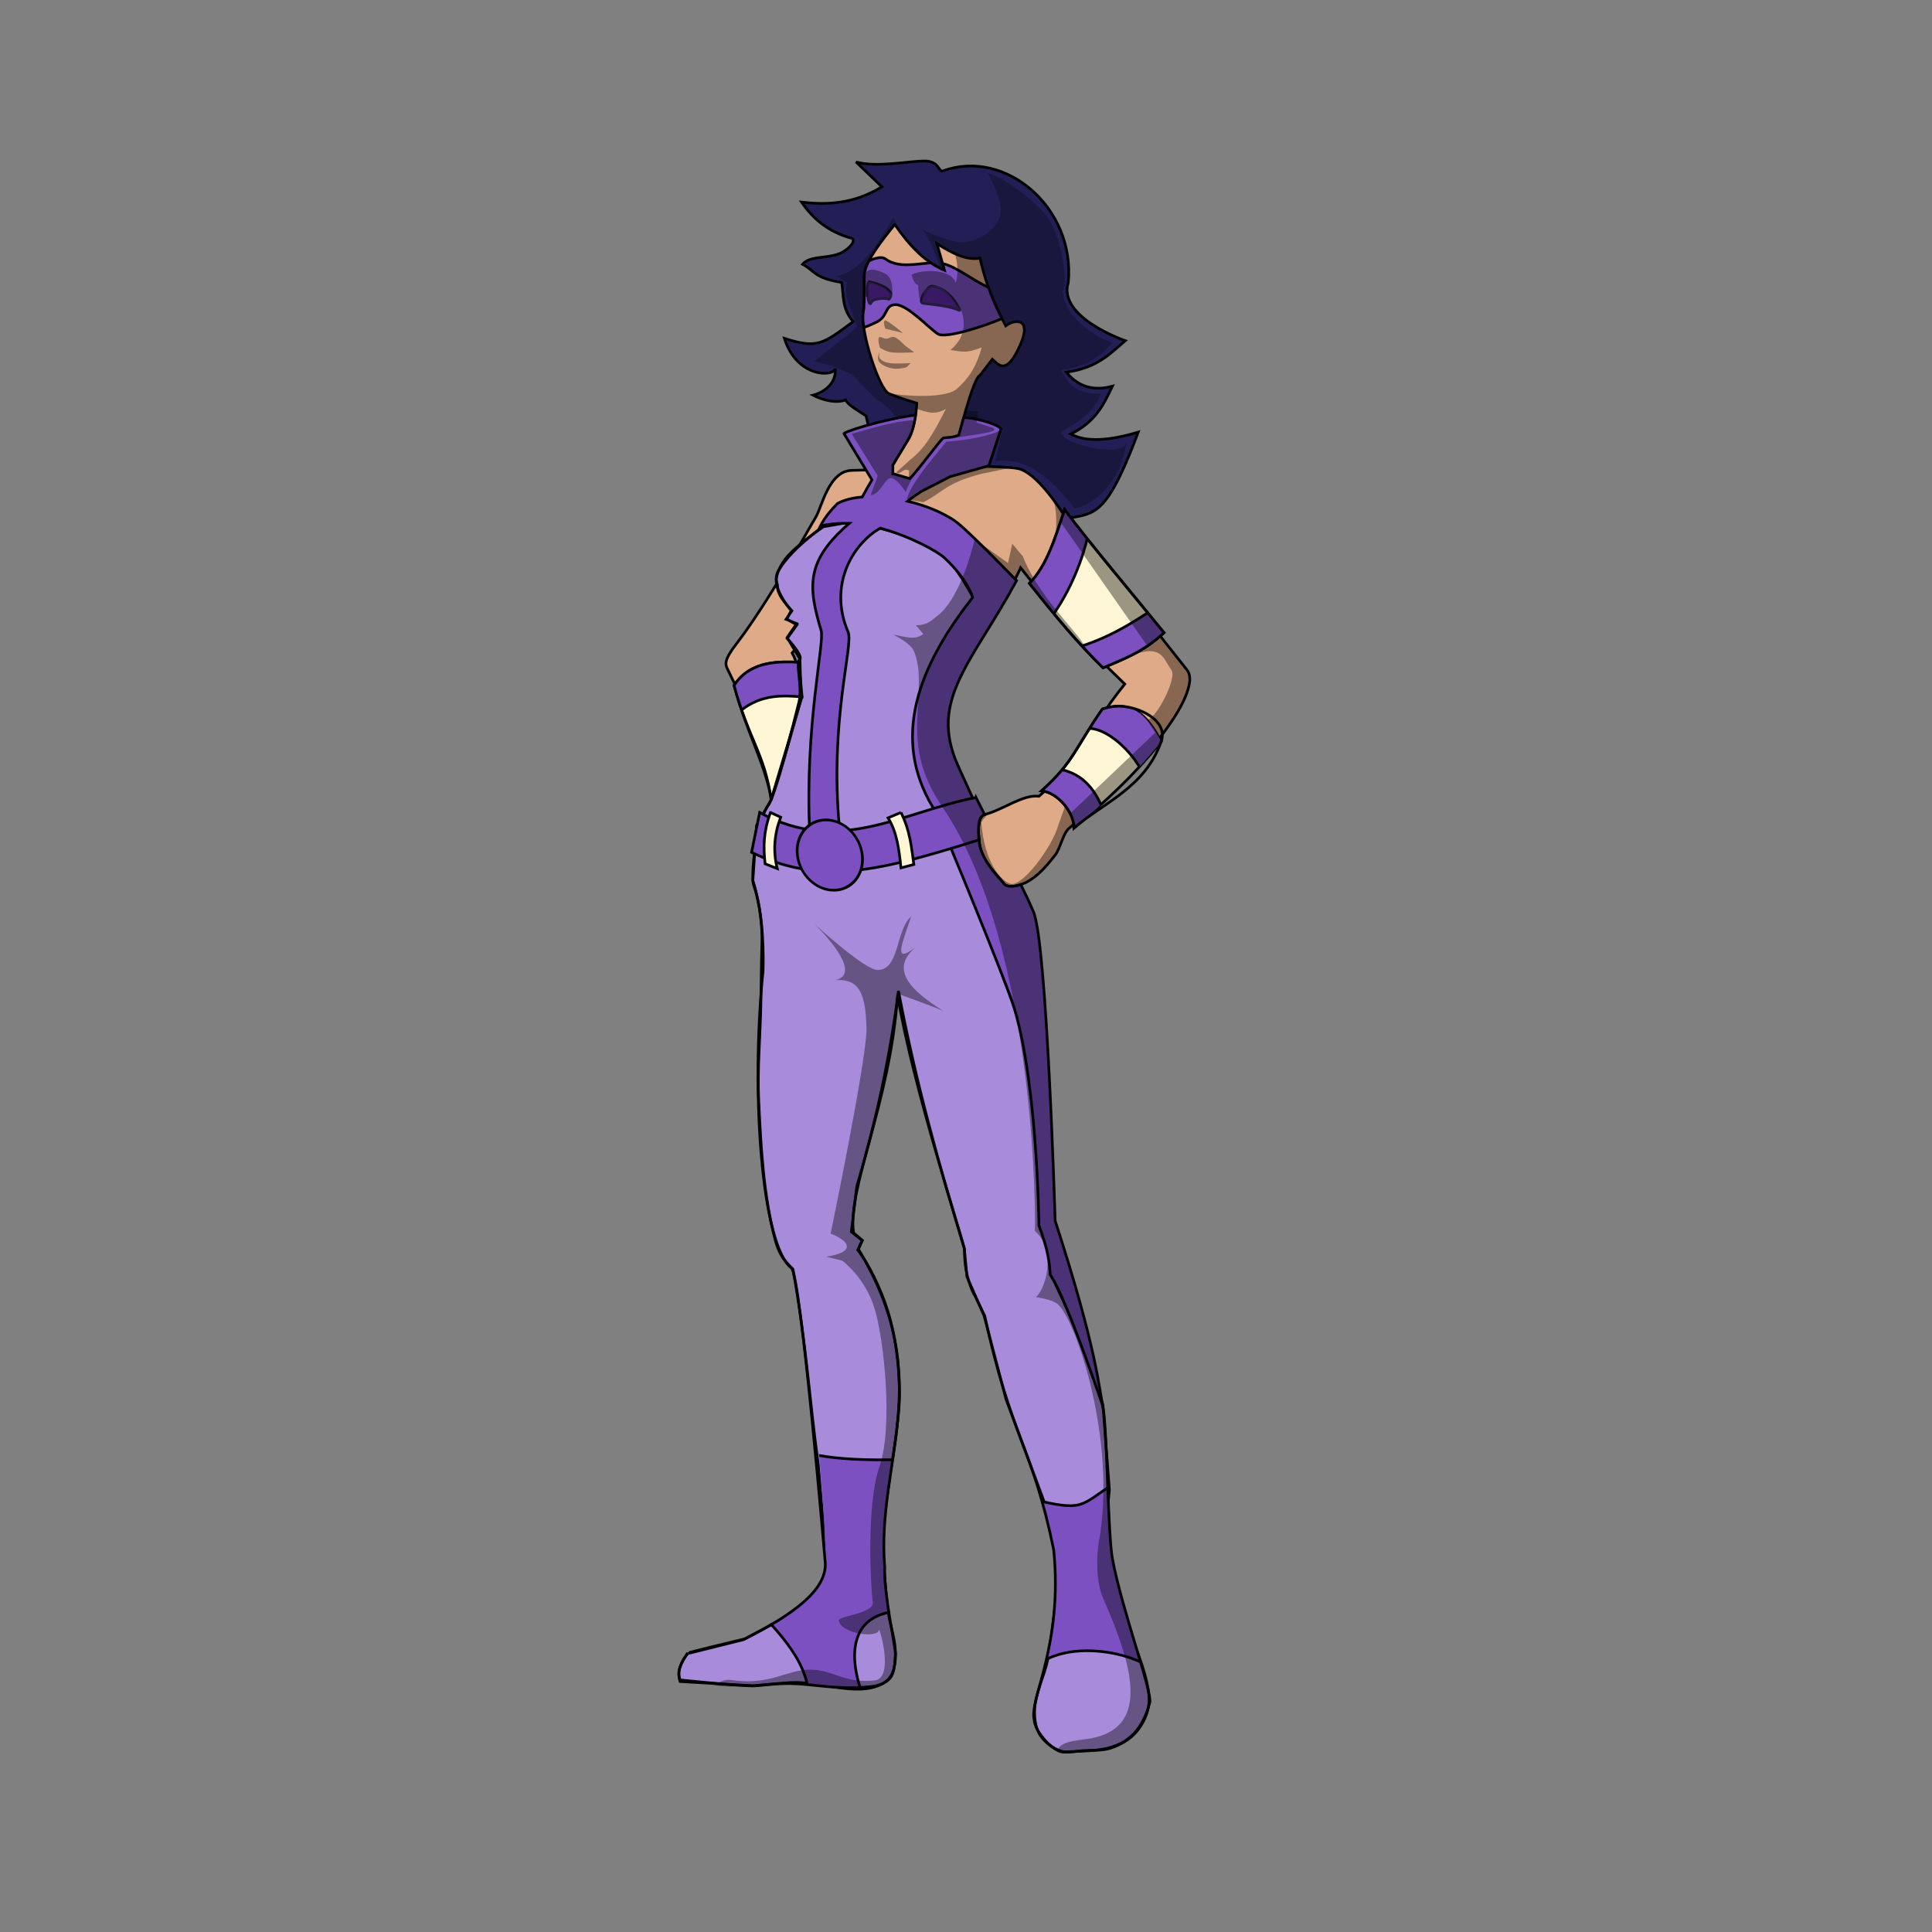 <svg:svg xmlns:dc="http://purl.org/dc/elements/1.1/" xmlns:ns2="http://creativecommons.org/ns#" xmlns:rdf="http://www.w3.org/1999/02/22-rdf-syntax-ns#" xmlns:svg="http://www.w3.org/2000/svg" height="721.75" id="svg2" style="enable-background:new" version="1.1" viewBox="-247.642 -45.362 721.75 721.75" width="721.75">
  <svg:rect x="-247.642" y="-45.362" width="721.75" height="721.75" fill="#808080" stroke="none"/>
  <svg:defs id="defs4">
    <svg:clipPath clipPathUnits="userSpaceOnUse" id="clipCloth">
      <svg:path d="m310.28 277.84c-12.781 1.667-28.197 6.685-26.688 7.062l10.375 17.156c-1.294 2.168-2.489 4.295-3.625 6.406-3.589 0.301-6.793 1.084-9.281 2.438-4.755 4.868-5.705 7.205-7.062 9.812-10.888 8.443-14.301 12.833-14.906 15.188-2.273 8.839 4.312 15.406 4.312 15.406l-1.281 2.781 3.812 2.531s-2.724 1.824-3.031 3.281c-0.642 3.048 4.031 9.344 4.031 9.344s1.171 10.224-0.25 15.906c-2.273 9.091-8.796 34.77-11.375 38.375-4.968 6.945-6.601 26.856-5.562 29.812 3.957 11.259 3.675 27.803 3.531 32.312-4.689 45.787-0.456 102.39 10.625 110.88 3.478 2.662 12.86 80.316 12.625 110.09 1.233 12.443-20.762 22.283-32.594 29.812-5.556 3.535-11.844 3.531-11.844 3.531s-1.023 9.857 1.25 11.625 12.613 1.252 16.906 1c4.293-0.253 9.111-1.14 15.938-0.75 6.058 0.346 15.464 2.023 25 1.25 5.438-0.441 11.594-0.758 11.594-12.375 0-2.287-4.536-23.474-4.031-32.312-3.283-39.648 19.728-70.011-9.844-118.94l1.5-3.281-3.281-2.781c-2.543-16.487 13.66-48.5 16.438-88.906 5.369 33.433 25.035 93.372 25 95.219-0.212 10.943 4.031 17.406 4.031 17.406l3.531 7.344c9.795 45.448 17.941 48.924 25.75 87.375 3.518 35.777-9.178 55.612-7.312 63.375 0.253 4.798 7.592 12.42 11.125 12.125 11.799-0.986 26.676 1.59 32.062-18.438 1.059-3.937-10.283-34.382-13.906-53.531-1.768-9.344-2.056-49.561-3.531-56.562-1.476-7.002-2.13-21.377-17.906-69.969 0 0-3.03-103.46-8.094-115.41-1.426-3.365-3.049-6.804-4.75-10.188-2.687 0.931-5.42 1.026-6.375-0.406-1.01-1.515-8.288-8.259-9.094-15.156-0.392-3.359-0.75-8.158 0.969-9.969-0.461-0.726-1.219-1.906-1.219-1.906s-6.023-13.125-7.812-17.156c-10.9-24.51 5.23-38.07 21.97-68.93 0 0-18.704-19.438-23.25-22.469-4.801-3.201-11.043-5.693-17.469-7.219 1.6-1.252 3.292-2.465 5.094-3.625l10.87-5.57 14.41-4.06 4.53-13.75c-1.057-1.905-11.437-4.665-14-4.094l-1.781 6.406c-2.26 0.957-3.81 0.82-5.688 1.062-0.871 0.113-9.177 11.811-12.625 15.188l-5.938-1.75h-0.375v-3.312c1.996-3.341 4.227-7.077 5.719-9.5 1.552-2.521 2.36-6.241 2.781-9.156z" fill="none" id="path3752" stroke="#000" stroke-width="1px" />
    </svg:clipPath>
    <svg:clipPath clipPathUnits="userSpaceOnUse" id="arm_cloth">
      <svg:path d="m365.94 313.19c-3.668 11.049-6.8 21.187-13.156 27.531 10.548 13.268 17.851 22.051 27.531 31.562 7.576-3.223 15.174-6.005 22.75-13.125-12.433-15.327-27.768-33.488-37.125-45.969zm-104.75 56.906c-7.88 0.157-14.491 2.265-18.742 8.75 5.402 20.005 12.424 29.955 14.649 46.719l15.15-10.35-5.56-44.97c-1.841-0.143-3.682-0.192-5.5-0.156zm124.78 16.52c-1.78 0.011-3.743 0.36-5.906 1.062-10.274 14.695-10.609 19.65-22.719 30.562 5.923 0.532 12.168 7.961 12.125 13.875 11.28-9.681 21.034-18.102 32.562-32.312-3.932-7.296-8.351-13.236-16.062-13.188z" fill="#fff" id="path3789" stroke="#000" stroke-width="1px" />
    </svg:clipPath>
    <svg:clipPath clipPathUnits="userSpaceOnUse" id="clipFlesh">
      <svg:path d="m302.5 206.66c-11.43 13.92-11.44 17.29-11.44 20.34 0 5.357 0.178 9.602-0.344 12.5-1.206 6.698 5.924 28.848 9.625 30.375 3.975 1.641 10.375 3.562 10.375 3.562s-0.076 1.914-0.438 4.406c-0.031 0.215-0.058 0.402-0.094 0.625-0.087 0.551-0.196 1.104-0.312 1.688-0.002 0.01 0.002 0.021 0 0.031-0.151 0.75-0.324 1.525-0.531 2.281-0.009 0.032-0.022 0.062-0.031 0.094-0.003 0.01 0.003 0.022 0 0.031-0.109 0.392-0.249 0.774-0.375 1.156-0.031 0.093-0.062 0.189-0.094 0.281-0.102 0.295-0.199 0.591-0.312 0.875-0.024 0.061-0.038 0.127-0.062 0.188-0.128 0.309-0.263 0.615-0.406 0.906-0.016 0.033-0.046 0.061-0.062 0.094-0.157 0.312-0.325 0.622-0.5 0.906-1.491 2.423-3.723 6.159-5.719 9.5v3.312h0.375l5.938 1.75c3.448-3.376 11.754-15.075 12.625-15.188 1.878-0.243 3.427-0.106 5.688-1.062l1.781-6.406c0.009-0.002 0.022 0.002 0.031 0 1.98-7.303 4.642-15.489 6.062-15.844l4.67-6.06c2.485 2.267 5.445 6.307 10.719-6.062 3.68-8.632-1.608-9.472-5.719-6.438-3.555-6.751-7.039-13.908-9.656-25.344-4.787 1.064-10.332-1.721-16.062-5.375l2.844 10c-7.259-3.044-13.202-9.335-18.562-17.125zm34 90.406-13.25 3.75-10.875 5.562c-1.802 1.16-3.494 2.373-5.094 3.625 6.426 1.526 12.668 4.018 17.469 7.219 4.33 2.887 21.067 20.195 22.688 21.875 0.71-1.291 1.391-2.693 2.062-4.188 11.855 15.121 23.761 28.974 38.906 43.438-15.466 19.167-15.51 28.013-32.062 41.906-6.057-0.736-13.371 5.067-20.219 6.812-0.435 0.111-0.765 0.343-1.062 0.656-0.107 0.113-0.221 0.24-0.312 0.375-0.083 0.123-0.179 0.266-0.25 0.406-0.004 0.008 0.004 0.023 0 0.031-0.154 0.311-0.274 0.653-0.375 1.031-0.101 0.379-0.163 0.79-0.219 1.219-0.047 0.359-0.073 0.742-0.094 1.125-0.006 0.115-0.027 0.227-0.031 0.344-0.015 0.422-0.009 0.847 0 1.281 0.01 0.417 0.036 0.834 0.062 1.25 0.012 0.204 0.016 0.392 0.031 0.594 0.02 0.251 0.04 0.505 0.062 0.75 0.049 0.529 0.1 1.079 0.156 1.562 0.806 6.897 8.084 13.641 9.094 15.156 0.063 0.095 0.141 0.168 0.219 0.25 0.069 0.071 0.139 0.157 0.219 0.219 0.011 0.009 0.02 0.023 0.031 0.031 0.164 0.122 0.36 0.229 0.562 0.312 0.021 0.009 0.041 0.023 0.062 0.031 0.199 0.077 0.395 0.113 0.625 0.156 0.321 0.064 0.663 0.091 1.031 0.094 0.221 0.001 0.454-0.012 0.688-0.031 0.308-0.026 0.613-0.066 0.938-0.125 0.111-0.02 0.232-0.039 0.344-0.062 0.215-0.045 0.438-0.098 0.656-0.156 0.334-0.089 0.664-0.196 1-0.312 0.156-0.054 0.314-0.097 0.469-0.156 4.441-1.705 8.075-5.3 12.375-10.875 1.996-2.589 2.921-8.228 5.281-10.094 16.391-12.957 37.702-35.042 43.438-49.25 1.231-3.048 2.548-7.272 0.5-9.844-9.854-12.372-20.828-26.581-30.844-39.062-5.386-6.712-10.274-11.185-14.094-17.25-2.494-3.961-11.422-17.79-18.438-18.938-2.586-0.423-7.194-0.627-11.75-0.719zm-44.75 1.312c-2.288 0.052-4.306 0.125-5.375 0.156-8.586 0.253-11.102 13.649-13.375 17.438-1.2 2-3.42 5.898-6.156 10.625 1.924-1.708 4.266-3.634 7.156-5.875 1.357-2.608 2.307-4.944 7.062-9.812 2.489-1.353 5.692-2.136 9.281-2.438 1.136-2.111 2.331-4.238 3.625-6.406l-2.22-3.69zm-33.094 42.031c-4.937 8.084-10.437 16.59-15.594 23.281-4.15 5.386-3.977 7.144-3.156 8.844l5.312 10.969 22.156-4.906c0.001-0.083-0.001-0.167 0-0.25-0.904-3.872-1.102-7.753-3.219-11.625 0.225-0.261 0.436-0.521 0.656-0.781-1.135-1.999-2.24-4.447-1.906-6.031 0.307-1.457 3.031-3.281 3.031-3.281l-3.812-2.531 1.281-2.781s-4.423-4.425-4.75-10.906z" fill="#fca" id="path3857" stroke="#000" stroke-width="1px" />
    </svg:clipPath>
    <svg:clipPath clipPathUnits="userSpaceOnUse" id="clipPath4024">
      <svg:path d="m311.78 184.16c-5.638 0.055-18.201 2.487-25.344 0.344l9.625 9.281c-10.567 6.444-20.377 6.827-30 5.719 4.226 6.19 9.964 11.17 18.938 13.562 0 0 1.877 1.326-2.844 4.656-4.72 3.33-12.672 1.325-15.719 5 4.287 2.143 4.25 5.206 14.625 6.781 0.737 4.881 0.016 9.775 4.281 14.656-11.46 8.406-23.276 11.808-35.688 7.844 6.244 5.846 11.415 12.217 21.406 9.281 9.991-2.936 15.884 5.782 9.656 7.5l-10.375 2.875c3.441 1.809 6.86 3.683 12.156 1.781 1.084 1.981 4.71 3.957 7.656 5.938l0.625 2.719c-4.767 1.404-7.9 2.635-7.188 2.812l8.16 13.47c-2.288 0.052-4.306 0.125-5.375 0.156-8.586 0.253-11.102 13.649-13.375 17.438-1.2 2-3.42 5.898-6.156 10.625-0.666 0.591-1.279 1.154-1.844 1.688-0.11 0.104-0.238 0.242-0.344 0.344-0.694 0.667-1.299 1.295-1.844 1.875-0.055 0.059-0.134 0.099-0.188 0.156-0.534 0.575-1.007 1.131-1.406 1.625-0.399 0.494-0.72 0.924-1 1.344-0.048 0.072-0.08 0.149-0.125 0.219-0.221 0.346-0.416 0.672-0.562 0.969-0.063 0.127-0.106 0.256-0.156 0.375-0.009 0.022-0.022 0.041-0.031 0.062-0.027 0.065-0.07 0.125-0.094 0.188-0.06 0.162-0.119 0.323-0.156 0.469-0.143 0.555-0.239 1.088-0.312 1.625-0.057 0.418-0.104 0.845-0.125 1.25-0.01 0.167-0.027 0.336-0.031 0.5-0.008 0.385 0.013 0.753 0.031 1.125-4.937 8.084-10.437 16.59-15.594 23.281-4.15 5.386-3.977 7.144-3.156 8.844l2.844 5.875c-0.102 0.147-0.213 0.285-0.312 0.438 4.928 18.25 11.216 28.148 13.969 42.469-0.413 1.013-0.782 1.783-1.094 2.219-0.155 0.217-0.32 0.446-0.469 0.688-0.013 0.021-0.019 0.042-0.031 0.062-0.49 0.805-0.923 1.754-1.344 2.781-0.479-0.25-0.956-0.483-1.438-0.75l-3.02 14.9c0.345 0.164 0.688 0.311 1.031 0.469-0.012 0.098-0.019 0.184-0.031 0.281-0.102 0.84-0.177 1.674-0.25 2.469-0.067 0.73-0.113 1.418-0.156 2.094-0.01 0.154-0.023 0.287-0.031 0.438-0.044 0.751-0.079 1.438-0.094 2.094-0.009 0.41-0.034 0.822-0.031 1.188 0.004 0.462 0.041 0.868 0.062 1.25 0.023 0.412 0.05 0.789 0.094 1.094 0.044 0.307 0.092 0.567 0.156 0.75 3.957 11.259 3.675 27.803 3.531 32.312-4.689 45.787-0.456 102.39 10.625 110.88 3.478 2.662 12.86 80.316 12.625 110.09 1.233 12.443-20.762 22.283-32.594 29.812-5.556 3.535-11.844 3.531-11.844 3.531s-1.023 9.857 1.25 11.625c1.421 1.105 6.004 1.307 10.281 1.25 0.855-0.011 1.696-0.034 2.5-0.062 1.609-0.056 3.052-0.124 4.125-0.188 4.293-0.253 9.111-1.14 15.938-0.75 5.3 0.303 13.166 1.63 21.438 1.438 0.591-0.014 1.187-0.032 1.781-0.062 0.594-0.03 1.185-0.077 1.781-0.125 5.438-0.441 11.594-0.758 11.594-12.375 0-2.287-4.536-23.474-4.031-32.312-3.283-39.648 19.728-70.011-9.844-118.94l1.5-3.281-3.281-2.781c-2.543-16.487 13.66-48.5 16.438-88.906 5.369 33.433 25.035 93.372 25 95.219-0.212 10.943 4.031 17.406 4.031 17.406l3.531 7.344c9.795 45.448 17.941 48.924 25.75 87.375 3.518 35.777-9.178 55.612-7.312 63.375 0.253 4.798 7.592 12.42 11.125 12.125 1.475-0.123 2.985-0.187 4.531-0.25 1.546-0.063 3.118-0.114 4.688-0.219 2.746-0.184 5.486-0.507 8.094-1.25 0.373-0.106 0.758-0.251 1.125-0.375 5.867-1.983 10.932-6.33 13.625-16.344 1.059-3.937-10.283-34.382-13.906-53.531-1.768-9.344-2.056-49.561-3.531-56.562-1.476-7.002-2.13-21.377-17.906-69.969 0 0-3.03-103.46-8.094-115.41-1.426-3.365-3.049-6.804-4.75-10.188 0.156-0.054 0.314-0.097 0.469-0.156 4.441-1.705 8.075-5.3 12.375-10.875 1.996-2.589 2.921-8.228 5.281-10.094 0.549-0.434 1.128-0.889 1.688-1.344 0.063 0.452 0.097 0.905 0.094 1.344 11.28-9.681 21.034-18.102 32.562-32.312-0.23-0.426-0.454-0.834-0.688-1.25 4.425-5.673 7.925-11.088 9.781-15.688 1.231-3.048 2.548-7.272 0.5-9.844-3.218-4.04-6.585-8.286-9.969-12.594 0.474-0.412 0.933-0.836 1.406-1.281-12.433-15.327-27.768-33.488-37.125-45.969-0.175 0.526-0.359 1.01-0.531 1.531-3.5-5.344-11.049-15.939-17.156-16.938-2.586-0.423-7.194-0.627-11.75-0.719l1.156-0.312 3.25-9.906c12.959-4.846 22.473-14.859 30.875-19.469-2.678-0.596-5.052-1.818-6.781-4.312 3.588-3.976 8.849-6.697 20-5 0.365-0.913-20.288-18.07-19.281-28.562 2.654-27.651-23.199-50.142-46.75-41.688-1.888 0.678-1.192-3.715-7.188-3.656zm37.719 150.75c1.326 1.691 2.668 3.369 4 5.031-0.241 0.262-0.468 0.531-0.719 0.781 10.548 13.268 17.851 22.051 27.531 31.562 0.447-0.19 0.897-0.375 1.344-0.562 2.186 2.201 4.423 4.402 6.75 6.625-2.605 3.228-4.743 6.128-6.625 8.844-0.557 0.139-1.133 0.31-1.719 0.5-10.274 14.695-10.609 19.65-22.719 30.562 0.35 0.031 0.711 0.11 1.062 0.188-0.671 0.597-1.329 1.197-2.062 1.812-6.057-0.736-13.371 5.067-20.219 6.812-0.024 0.006-0.039 0.025-0.062 0.031l-3.219-6.344c-0.408 0.077-0.812 0.168-1.219 0.25-1.921-4.196-4.414-9.687-5.594-12.344-10.9-24.56 5.23-38.12 21.97-68.98 0 0-0.482-0.51-0.562-0.594 0.71-1.291 1.391-2.693 2.062-4.188zm-84.688 31.031c0.2 0.352 0.4 0.684 0.594 1 0.035 0.058 0.059 0.131 0.094 0.188 0.08 0.129 0.173 0.223 0.25 0.344 0.166 0.259 0.327 0.539 0.469 0.75 0.423 0.635 0.719 1.031 0.719 1.031s0.069 0.64 0.156 1.688c0.01 0.114 0.02 0.151 0.031 0.281 0.038 0.469 0.057 0.971 0.094 1.562 0.043 0.688 0.096 1.381 0.125 2.188 0.002 0.053-0.002 0.103 0 0.156 0.005 0.15-0.004 0.317 0 0.469l-0.65-5.35c-0.366-0.029-0.728-0.041-1.094-0.062-0.36-1.157-0.806-2.313-1.438-3.469 0.225-0.261 0.436-0.521 0.656-0.781z" fill="none" id="path4026" stroke="#000" stroke-width="2" />
    </svg:clipPath>
  </svg:defs>
  <svg:g id="layer2" transform="translate(-215.87 -168.16)">
    <svg:path d="m294.46 289.73 38.086 37.014c2.011-0.142 11.227 1.986 11.227 1.986 31.186-25.664 31.353 4.307 49.687-44.508-10.946 3.283-19.604 3.82-25.219 0.706 9.402-4.545 12.384-11.23 15.558-17.85-6.745 1.809-12.584 0.449-17.196-5.205 11.769-1.716 16.359-7.021 22-11.8 0 0-25.356-8.653-21.286-21.771 2.654-27.651-23.198-50.145-46.749-41.69-1.888 0.678-1.184-3.726-7.179-3.667-5.638 0.055-18.214 2.5-25.357 0.357l9.643 9.286c-10.567 6.444-20.377 6.822-30 5.714 4.226 6.19 9.955 11.179 18.929 13.571 0 0 1.863 1.313-2.857 4.643-4.72 3.33-12.667 1.325-15.714 5 4.287 2.143 4.268 5.211 14.643 6.786 0.737 4.881 0.021 9.762 4.286 14.643-11.46 8.406-13.303 10.222-25.714 6.257 4.735 14.899 18.512 14.387 19.029 11.286 0.477 7.936-8.314 9.957-8.314 9.957s6.846 3.688 12.143 1.786c1.084 1.981 4.703 3.961 7.65 5.942z" fill="#211f55" id="hair" stroke="#000" stroke-width="1px" />
    <svg:path d="m302.5 206.66c-11.43 13.92-11.44 17.29-11.44 20.34 0 5.357 0.178 9.602-0.344 12.5-1.206 6.698 5.924 28.848 9.625 30.375 3.975 1.641 10.375 3.562 10.375 3.562s-0.362 8.92-3.219 13.562c-1.776 2.886-4.574 7.557-6.812 11.312-5.815-0.063-11.988 0.15-14.312 0.219-8.586 0.253-11.102 13.649-13.375 17.438-3.928 6.547-17.933 32.14-29.938 47.719-4.15 5.386-3.977 7.144-3.156 8.844l5.312 10.969 22.219-4.906c-0.957-3.956-1.119-7.919-3.281-11.875 11.098-12.865 16.5-24.916 24.75-37.375l52.79 16.66c2.99-1.803 5.494-5.937 7.812-11.094 11.855 15.121 23.761 28.974 38.906 43.438-15.466 19.167-15.51 28.013-32.062 41.906-6.057-0.736-13.371 5.067-20.219 6.812-2.947 0.751-2.491 6.685-2.031 10.625 0.806 6.897 8.084 13.641 9.094 15.156 1.01 1.515 4.014 1.337 6.844 0.25 4.441-1.705 8.075-5.3 12.375-10.875 1.996-2.589 2.921-8.228 5.281-10.094 16.391-12.957 37.702-35.042 43.438-49.25 1.231-3.048 2.548-7.272 0.5-9.844-9.854-12.372-20.828-26.581-30.844-39.062-5.386-6.712-10.274-11.185-14.094-17.25-2.494-3.961-11.422-17.79-18.438-18.938-6.31-1.032-24.75-0.75-24.75-0.75l-2.5 0.22c2.076-3.217 3.935-6.031 4.75-7.156-0.272-1.79 6.051-26.411 8.531-27.031l4.66-6.06c2.485 2.267 5.445 6.307 10.719-6.062 3.68-8.632-1.608-9.472-5.719-6.438-3.555-6.751-7.039-13.908-9.656-25.344-4.787 1.064-10.332-1.721-16.062-5.375l2.844 10c-7.259-3.044-13.202-9.335-18.562-17.125zm23.25 83.438c0.028 0.185 0.132 0.136 0.312-0.219 0.28-0.55 0.076-0.317-0.312 0.219z" fill="#deaa87" id="flesh" stroke="#000" stroke-width="1px" />
    <svg:path d="m365.94 313.19c-3.668 11.049-6.8 21.187-13.156 27.531 10.548 13.268 17.851 22.051 27.531 31.562 7.576-3.223 15.174-6.005 22.75-13.125-12.433-15.327-27.768-33.488-37.125-45.969zm-104.75 56.906c-7.88 0.157-14.491 2.265-18.742 8.75 5.402 20.005 12.424 29.955 14.649 46.719l15.15-10.35-5.56-44.97c-1.841-0.143-3.682-0.192-5.5-0.156zm124.78 16.52c-1.78 0.011-3.743 0.36-5.906 1.062-10.274 14.695-10.609 19.65-22.719 30.562 5.923 0.532 12.168 7.961 12.125 13.875 11.28-9.681 21.034-18.102 32.562-32.312-3.932-7.296-8.351-13.236-16.062-13.188z" fill="#fff6d5" id="arm_white" stroke="#000" stroke-width="1px" />
    <svg:path d="m81.2 152s16.378 4.109 22.8 9.2c5.624 4.458 12.4 17.6 12.4 17.6s-12.513 16.38-16.4 25.8c-3.671 8.897-6.876 18.599-6.2 28.2 0.589 8.375 8.8 23.6 8.8 23.6l16.8 42.4 15.8 42.8 7 62.4 2.6 26.4 15.2 32.4 4.4 16.8 2.4 31.6-1.2 12.15 1.6 13.75 4.4 16.95 4.4 14.55s6.229 14.56 5.6 22.15c-0.329 3.972-2.203 7.927-4.8 10.95-2.417 2.813-5.891 4.75-9.4 5.95-3.168 1.083-6.657 0.753-10 0.95-2.879 0.17-5.908 1.093-8.65 0.2-3.132-1.02-6.056-3.238-7.85-6-1.605-2.471-2.066-5.653-2.05-8.6 0.037-6.803 3.647-13.123 4.95-19.8 0.98-5.022 2.15-15.2 2.15-15.2l2.55-20.6-2.85-12.4-3.25-10.6-14.2-38.2-8.2-31.2-6.4-14.6-1-10.6c-9.1-30.02-18.073-61.548-24.6-96.2-3.461 26.808-8.939 50.659-15.6 73.2l-2 16.8 4 3.2-1.6 3.6c4.192 5.319 8.693 14.712 11.2 22.8 3.013 9.717 4.202 20.029 4.4 30.2 0.173 8.848-2.8 26.4-2.8 26.4s-2.924 17.807-3.2 26.8c-0.285 9.278 0.619 18.57 1.6 27.8 0.642 6.038 3.266 11.946 2.8 18-0.236 3.069-0.335 6.956-2.8 8.8-9.664 7.231-24.147 0.135-36.2 0.8-4.743 0.262-14.2 1.2-14.2 1.2l-27.2-1.6c-1.198-3.771 0.282-7.16 2.8-10.4l20.8-5.2 12.4-6.6 20-11-1.6-15-2.8-33.2c-3.266-23.999-4.513-45.359-9.4-72.6 0 0-2.927-2.874-4-4.6-1.184-1.903-2.029-4.033-2.6-6.2-4.452-16.879-5.359-34.564-6.2-52-0.579-11.989 0.563-23.999 0.8-36 0.153-7.733 0.153-15.069 0.4-23.2 0.355-11.651-3.314-23.429-3.4-23l1.4-20.8 5.5-9.7s3.75-11.775 5.5-17.7c1.961-6.64 5.6-20 5.6-20l-0.4-14.8-4.8-8 3.6-5.2-4-1.6 2.2-3.2c-2.903-3.2-5.636-6.4-5.4-9.6 0 0-0.507-1.596-0.4-2.4 0.359-2.691 1.757-5.239 3.4-7.4 3.75-4.934 14.2-12 14.2-12l10.4-1.8z" fill="#a88bdb" id="path3781" stroke="#000" stroke-width="1px" transform="translate(215.87 168.16)" />
    <svg:path d="m297.19 219.03c-1.356 0.006-2.965 0.585-4.344 1.188-1.762 3.4-1.781 5.145-1.781 6.781 0 5.357 0.178 9.602-0.344 12.5-0.24 1.334-0.142 3.29 0.188 5.562 1.441-0.26 3.153-1.249 4.094-1.625 5.357-2.143 3.404-6.84 7.844-6.812s12.42 8.765 15.719 10.906c2.944 1.91 18.054-3.135 23.969-5.719-1.767-3.477-3.455-7.197-5.031-11.625-6.396-2.966-11.854-7.714-17.156-8.938l0.719 2.531c-1.78-0.74-3.44-1.67-5.07-2.78-5.694 0.383-12.239 2.037-17.062-1.5-0.458-0.336-1.077-0.472-1.75-0.469z" fill="#7c50c0" id="mask" stroke="#000" stroke-width="1px" />
    <svg:path d="m293.03 228.06c-1.637 0.908-0.399 10.372 0.719 7.688 0.65-1.562 5.317-1.666 6.625-1.188 0.032-0.023 3.93-3.864-7.344-6.5zm23.406 1.625c-1.721-0.182-5.733 6.261-3.219 6.438 5.594 0.626 9.858 1.086 13.562 2.656 0.185-0.079-3.501-8.37-10.344-9.094z" fill="#391865" id="eyes" stroke="#251b3d" stroke-width="1px" />
    <svg:path clip-path="url(#arm_cloth)" d="m366.19 305.34-16.156 37.125 9.844 12.375c9.004-11.67 13.931-25.997 15.656-36.344l-9.344-13.156zm34.844 43.688c-9.417 6.293-18.941 12.531-32.312 16.188l12.094 12.875 27.781-15.906-7.562-13.156zm-128.28 15.41l-36.875 10.875 5.812 15.906c10.438-10.781 20.874-8.459 31.312-7.562l-0.25-19.22zm109.34 15.4-11.12 16.16c9.503-5.798 25.451 13.271 24.219 17.75l12.906-18.5-26-15.406zm-19.688 30.062-10.125 7.562 16.438 21.969 13.375-8.812c-3.125-10.758-7.936-19.251-19.688-20.719zm32.781 3.875-0.469 0.656c0.234-0.152 0.384-0.372 0.469-0.656z" fill="#7c50c0" id="arm_red" stroke="#000" stroke-width="1px" />
    <svg:path d="m365.94 313.19c-3.668 11.049-6.8 21.187-13.156 27.531 10.548 13.268 17.851 22.051 27.531 31.562 7.576-3.223 15.174-6.005 22.75-13.125-12.433-15.327-27.768-33.488-37.125-45.969zm-104.75 56.906c-7.88 0.157-14.491 2.265-18.742 8.75 5.402 20.005 11.624 25.955 13.849 42.719l11.55-38.55-1.16-12.77c-1.841-0.143-3.682-0.192-5.5-0.156zm124.78 16.52c-1.78 0.011-3.743 0.36-5.906 1.062-10.274 14.695-10.609 19.65-22.719 30.562 5.923 0.532 12.168 7.961 12.125 13.875 11.28-9.681 26.468-15.058 32.562-32.312 2.76-7.815-8.351-13.236-16.062-13.188z" fill="none" id="arm_outline" stroke="#000" stroke-width="1px" />
    <svg:path clip-path="url(#clipCloth)" d="m347.59 272.94-72.562 1.25s4.391 35.006-4.875 47.625c2.955-3.171 10.295-3.605 15.375-3.531-16.381 14.073-15.427 23.702-10.532 40.118 1.321 4.432-6.192 35.753-4.285 75.488l11.13-1.513c-3.818-40.936 5.364-68.447 3.204-73.517-7.374-17.311 1.504-32.719 12.046-38.765 10.81 2.927 21.241 8.592 23.875 11.031 8.966 8.301 10.625 14.875 10.625 14.875-22.757 28.825-29.903 55.395-13.656 80.312 0 0 18.201 43.49 27.531 68.188 10.299 27.263 10.875 86.125 10.875 86.125 3.631 9.685 3.898 13.999 4.25 18.438 6.342 9.062 21.25 53.781 21.25 53.781-12.45-71.57-7.76-129.84-20.22-206.1l-19.4-21.53-10.28-34.97 24.06-47.13-30.281-34.406 24.969-9.938zm-80.575 391.33-14.988 60.794c14.447 14.82 17.395 22.298 18.688 31.844l20.719 1.5s-15.885-34.481 16.156-33.844l-2.04-56.56s-28.947 1.319-38.544-3.731zm117.36 12.825c-12.818 7.988-10.596 10.739-31.312 5.562l-3.031 68.688c10.697-19.634 46.612-10.804 50.625-2.625zm16.312 71.688 0.344 1.531c0.032-0.51-0.097-1.008-0.344-1.531z" fill="#7c50c0" id="cloth_red" stroke="#000" stroke-width="1px" />
    <svg:path d="m310.28 277.84c-12.781 1.667-28.197 6.685-26.688 7.062l10.375 17.156c-1.294 2.168-2.489 4.295-3.625 6.406-3.589 0.301-6.793 1.084-9.281 2.438-4.755 4.868-5.705 7.205-7.062 9.812-10.888 8.443-13.617 13.127-14.906 15.188-3.597 5.748 4.619 14.788 4.713 15.006l-1.681 3.181 3.812 2.131-3.631 5.081s6.258 6.642 4.631 7.944 1.171 10.224-0.25 15.906c-2.273 9.091-8.796 34.77-11.375 38.375-4.968 6.945-6.601 26.856-5.562 29.812 3.957 11.259 3.675 27.803 3.531 32.312-4.689 45.787-0.456 102.39 10.625 110.88 3.478 2.662 12.625 110.09 12.625 110.09 0.568 10.403-12.544 19.599-29.994 28.412 0 0-21.534 5.128-21.444 5.331-2.671 4.125-4.098 6.894-2.75 10.025 0 0 23.613 2.453 27.906 2.2 4.293-0.253 9.111-1.14 15.938-0.75 6.058 0.346 15.464 2.023 25 1.25 5.438-0.441 11.594-0.758 11.594-12.375 0-2.287-4.536-23.474-4.031-32.312-3.283-39.648 19.728-70.011-9.844-118.94l1.5-3.281-3.281-2.781c-2.543-16.487 13.66-48.5 16.438-88.906 5.369 33.433 25.035 93.372 25 95.219-0.212 10.943 4.031 17.406 4.031 17.406l3.531 7.344c9.795 45.448 17.941 48.924 25.75 87.375 3.518 35.777-9.178 55.612-7.312 63.375 0.253 4.798 7.592 12.42 11.125 12.125 11.799-0.986 26.676 1.59 32.062-18.438 1.059-3.937-10.283-34.382-13.906-53.531-1.768-9.344-2.056-49.561-3.531-56.562-1.476-7.002-2.13-21.377-17.906-69.969 0 0-3.03-103.46-8.094-115.41-1.426-3.365-3.049-6.804-4.75-10.188-2.687 0.931-5.42 1.026-6.375-0.406-1.01-1.515-8.288-8.259-9.094-15.156-0.392-3.359-0.75-8.158 0.969-9.969-0.461-0.726-1.219-1.906-1.219-1.906s-6.023-13.125-7.812-17.156c-10.9-24.51 5.23-38.07 21.97-68.93 0 0-18.704-19.438-23.25-22.469-4.801-3.201-11.043-5.693-17.469-7.219 1.6-1.252 3.292-2.465 5.094-3.625l10.87-5.57 14.41-4.06 4.53-13.75c-1.057-1.905-11.437-4.665-14-4.094l-1.781 6.406c-2.26 0.957-3.81 0.82-5.688 1.062-0.871 0.113-9.177 11.811-12.625 15.188l-5.938-1.75h-0.375v-3.312c1.996-3.341 4.227-7.077 5.719-9.5 1.552-2.521 2.36-6.241 2.781-9.156z" fill="none" id="cloth_autline" stroke="#000" stroke-width="1px" />
    <svg:path d="m332.84 420.75c-27.051 5.111-51.307 21.933-80.812 5.562l-3.03 14.91c26.023 12.353 46.509 7.401 84.969-4.688-0.387-3.82-0.507-8.687 2.094-9.438l-3.22-6.35z" fill="#7c50c0" id="belt" stroke="#000" stroke-width="1px" />
    <svg:path d="m292.44 441.22c0 7.253-5.427 13.132-12.122 13.132-6.695 0-12.122-5.879-12.122-13.132s5.427-13.132 12.122-13.132c6.695 0 12.122 5.879 12.122 13.132z" fill="#7c50c0" id="buckle" stroke="#000" transform="matrix(1 0 .111 1 -51.063 1.01)" />
    <svg:path d="m256.06 426.31c-2.625 7.125-2.722 12.732-2 19.188l4.531 1.781c-1.618-6.398-1.142-12.79 1.281-19.188l-3.812-1.781zm48.75 0-4.812 2.031c3.344 5.357 4.101 12.014 4.812 18.688l4.81-1.28c-0.903-6.308-1.336-12.486-4.812-19.438z" fill="#fff6d5" id="path3804" stroke="#000" stroke-width="1px" />
  </svg:g>
  <svg:g id="layer4" transform="translate(-215.87 -168.16)">
    <svg:path clip-path="url(#clipFlesh)" d="m324.03 214.59c1.748 4.771 2.523 9.44 1.25 13.875-1.685-5.254-12.208-5.189-16.5-3.062 0.424 1.965 1.091 3.199 2.5 4.031-0.062 2.664 0.496 4.541 0.844 6.781 1.2-2.072 0.405-5.763 3.938-6.562 5.245-1.014 7.739 5.286 11.219 8.906 2.354 6.817 0.19 11.455-4 15 4.805 0.591 5.637 1.36 11.688-0.969-1.703 6.265-4.26 11.076-9.312 15.5-4.773 4.18-23.49 2.321-25.875 1.375l6.031 4.312c8.575 3.106 11.176 4.375 15.75 1.812-4.521 8.999-8.024 14.955-13.219 18.906l-5.312 4.781c1.722 1.17 2.778-2.086 4.812-0.625-0.299 3.424 0.385 3.143-1.25 4.562l21.969-12 18.94-21.46 9.594-29.562-11.625-25-21.438-0.594zm-24.25 54.875l-0.28-0.21c-0.057 0.063 0.076 0.137 0.281 0.219zm-5.812-45.906c-1.28 0.045-2.245 0.632-2.812 1.938l-1.438 7.938 2.781 0.25c-0.102-1.521-0.67-2.869 0.094-5.531 3.941 0.269 6.779 2.88 9.094 4.812-0.211-3.183 0.005-6.56-2.969-8.031-1.856-0.919-3.47-1.42-4.75-1.375zm4.97 18.95c-0.084-0.008-0.143-0.002-0.188 0.031-0.714 0.536 0.188 3.031 0.188 3.031l6.594 1.625s-5.338-4.56-6.594-4.688zm2.844 6.125c-1.347 0.181-1.494 0.671-2.312 0.688-0.916 0.018-1.969-0.531-1.969-0.531-2.143-0.893-0.531 3.938-0.531 3.938s2.055 1.343 4.188 1.688 8.562 0 8.562 0l-3.47-2.59s-3.121-3.368-4.469-3.188zm-5 5.594c-0.437 1.432-1.504 3.201 1.156 4.844 3.211 1.982 6.34 1.647 9.031 0.875l1.438-1.5s-5.821 0.364-7.688 0c-1.867-0.364-2.683-0.519-3.844-1.781-0.356-0.387-0.243-1.5-0.094-2.438z" fill-opacity=".392" id="shadeFace" />
    <svg:path clip-path="url(#clipPath4024)" d="m329 276.16c-0.265 0.922-0.534 1.839-0.781 2.75-0.009 0.002-0.022-0.002-0.031 0l-1.781 6.406c-0.835 0.353-1.557 0.527-2.25 0.656l1.25 0.312c7.864-1.273 18.025-2.297 12.938-3.906l-5.312-1.719 0.719-4.188-4.75-0.312zm-19.09 3.59c-7.93 0.397-16.062 3.077-23.5 5.125l9.562 15.438c0.693-0.095-2.885 7.511-2.281 7.438 3.578-0.432 5.213-6.763 7.562-6.344 2.35 0.419 5.344 5.219 5.344 5.219 0.695-1.978 1.806-4.527 3.531-6.656h-0.562c-0.546 0.627-1.046 1.18-1.469 1.594l-5.938-1.75h-0.375v-3.312c1.996-3.341 4.227-7.077 5.719-9.5 0.175-0.284 0.343-0.594 0.5-0.906 0.016-0.032 0.047-0.061 0.062-0.094 0.143-0.291 0.278-0.597 0.406-0.906 0.025-0.06 0.038-0.127 0.062-0.188 0.114-0.284 0.21-0.58 0.312-0.875 0.032-0.093 0.063-0.188 0.094-0.281 0.126-0.382 0.266-0.764 0.375-1.156 0.003-0.01-0.003-0.021 0-0.031 0.009-0.032 0.022-0.062 0.031-0.094 0.207-0.756 0.38-1.531 0.531-2.281 0.002-0.01-0.002-0.021 0-0.031 0.028-0.14 0.036-0.27 0.062-0.406-0.011 0.001-0.021-0.001-0.031 0zm32.406 3.75c-5.571 2.502-12.441 3.649-20.562 4.312-6.37 7.778-13.283 15.764-14.781 21.594l6.188 1c7.343-3.594 8.135-7.188 22.406-10.781 6.877-1.003 15.779-4.902 21.812 1.5 5.346 5.673 6.625 15.481 4.438 25.875l2.812-8.906 32.031 45.719c-2.506 1.817-4.832 3.401-5.906 3.938 11.657-4.589 11.933 1.125 15.062 5.281 2.473 3.284-6.818 20.237-9.344 18.469l3.312 5.031-31.344 29.781-2.25-2.5-2.531 7.031c-2.143 8.061-13.542 23.58-18.031 22.094-3.495-1.157-9.615-7.987-10.75-22.594-0.086-1.107 2.35-2.784 2.25-4.031l-11.094-36.094 23-48.812 4.781 16.719 20.438 9.094c1.869-4.04-16.822-18.541-23.906-36.562l-3.969-4.75-1.562 7.219-12.469-8.844s-4.814 21.653-13.906 28.562c-2.003 1.522-3.843 3.663-8.062 3.5l2.781 3.312c-3.213 2.562-7.285 0.825-11.125 0.25 0 0 4.866 2.49 6.812 4.812s2.531 8.812 2.531 8.812c0.994 17.133-5.199 29.948 9.094 51.031 35.557 52.451 34.66 158.57 34.344 158.09 7.756 6.562 4.8 20.208 0.5 24.75 0 0 6.022 0.764 8.125 2.656 6.789 6.106 22.038 50.845 15.344 88.531-0.99 5.574-1.129 15.193 1.5 21.156 11.903 27.001 17.692 49.673-6.531 52.781-7.178 0.921-11.941 1.546-10.562 8.094l73.188 3.781-27.531-39.625-36.85-163.16-9.34-131.31c-0.685 0.159-1.348 0.296-2 0.406l45.656-49.406 12.125-23.5-9.625-15.438 8.688-3.938-57.156-66.062-4.281 2.094-15.906-1.719 2.156-9.25zm-33.719 181.72c-5.89 5.128-4.184 20.006-12.625 19.938-5.051-0.253-23.469-17.188-23.469-17.188 5.526 5.489 17.193 18.572 8 20.969 8.859-0.519 11.287 5.071 11.438 19.219-0.856 15.05-13.406 75.5-13.406 75.5s6.425 2.307 6.062 5.031c-0.363 2.724-7.812 3.562-7.812 3.562l6.062 1.5s8.573 6.201 12.125 17.938c3.552 11.736 6.922 44.188 1.844 58.844s-3.25 45.129-2.562 50.938c0.481 4.061-12.779 5.081-12.656 6.594 0.405 5 14.816 7.023 14.969 3.562 0.061-1.383 5.925 18.104-1.594 18.938-11.281 1.25-15.554-4.036-24.25-4.031-8.696 0.005-14.807 6.152-29.781 3.812-3.411-0.533-11.875 5.031-11.875 5.031l55.281 1.25 25.531-2-8.344-53.281 10.344-68.188-16.156-42.688-3.54-15.15 11.37-81.31s16.146 5.805 17.156 6.562c-7.561-5.081-22.045-14.034-10.594-23.75-8.621 6.412-4.669-1.838-1.531-11.594z" fill-opacity=".392" id="path3931" />
    <svg:path d="m310.44 273.46v4.333l-7.5 1c-2.597-3.75-4.843-5.394-7-6.5l-9.5-9.667c-4.271-2.007-8.843-3.713-14-4.833l15.833-12.667c-0.204-4.275-5.25-10.044-3.667-16.833l-4-2.333c9.053-1.704 15.392-11.404 21.333-22l2 4.167c4.463 5.588 8.337 11.912 15.333 14.333-1.8-5.694-3.65-10.348-6.333-13.833 0 0 11.141 5.653 16.833 4.5 4.966-1.006 10.404-4.524 12-9.333 1.779-5.36-4.5-16.333-4.5-16.333 5.914 1.684 15.53 8.775 21.333 15.333 6.633 7.497 8.829 27.378 6.5 28.833 1.296 12.582 18.313 19.417 18.592 19.2-5.092 6.558-11.778 9.305-19.092 10.175 3.882 7.569 7.619 8.896 14.808 8.858-1.946 8.146-14.842 14.233-14.842 14.233-0.471 4.478 23.814 10.398 24.562 3.583-2.394 15.631-11.691 23.311-19.396 25.133-6.491-8.45-13.491-15.29-21.97-17.442 0 0-5.947-1.011-7.737-0.192l2.575-11.717c-4.39-2.83-9.367-3.312-14.167-4.5 0 0 2.707-9.715 5-14.167 1.461-2.836 5.5-7.833 5.5-7.833 3.549 5.656 6.308 1.745 9-1.167 3.297-7.879 5.544-14.817-3.833-11.333-5.803-7.199-7.2-16.05-9.667-24.5-5.534 0.013-10.742-2.426-15.833-5.5l2.542 9.417c-8.34-4.986-13.597-11.206-18.667-17.5l-9.208 13.25s-1.843 4.006-2 6.167c-0.361 4.979-0.167 9-0.167 9l-0.5 12 6.333 18.833 3.167 4.5z" fill="#0c0b17" id="path3787" opacity=".377" />
  </svg:g>
</svg:svg>